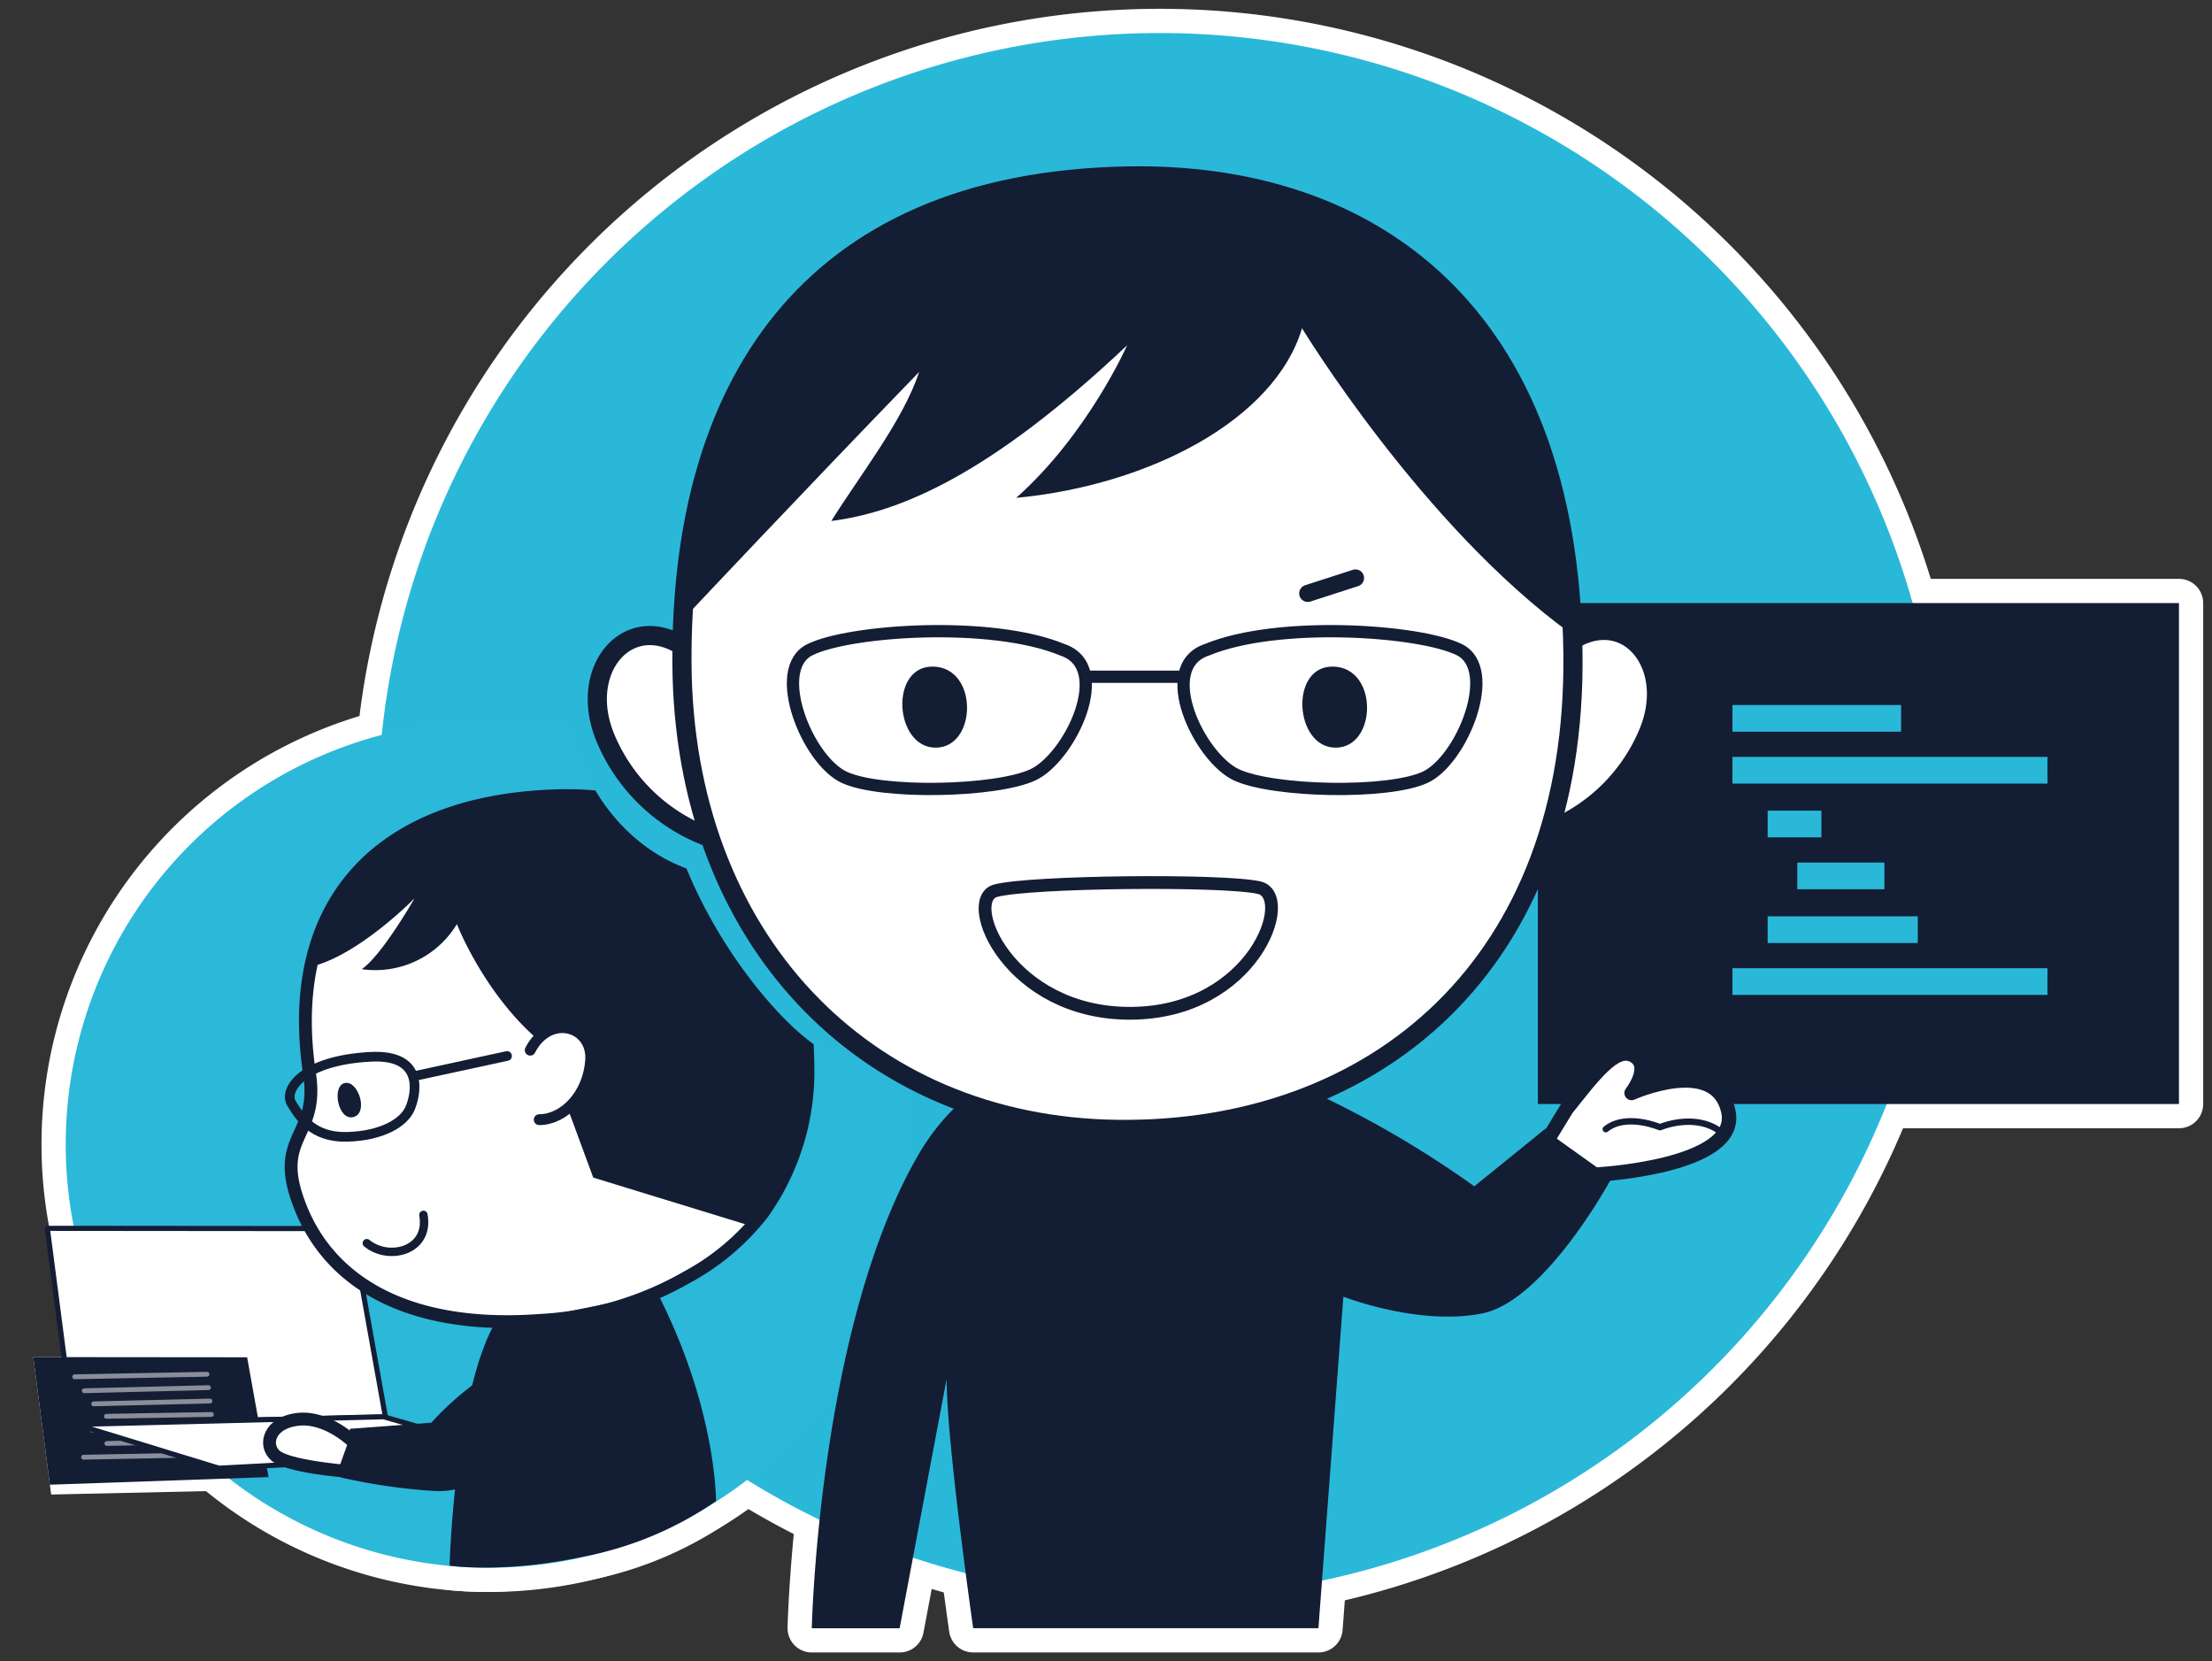 <svg xmlns="http://www.w3.org/2000/svg" xmlns:xlink="http://www.w3.org/1999/xlink" width="243.46" height="182.822" viewBox="0 0 243.46 182.822">
  <rect x="0" y="0" width="243.46" height="182.822" fill="#333333" stroke="none"/>
  <defs>
    <clipPath id="clip-path">
      <rect id="長方形_63" data-name="長方形 63" width="243.46" height="182.822" fill="none"/>
    </clipPath>
    <clipPath id="clip-path-2">
      <path id="パス_308" data-name="パス 308" d="M5.791,114.279l24.18-.531L27.362,99.177l-23.54-.022Z" transform="translate(-3.822 -99.155)" fill="none"/>
    </clipPath>
  </defs>
  <g id="グループ_162" data-name="グループ 162" transform="translate(-431 -2003)">
    <g id="グループ_3" data-name="グループ 3" transform="translate(9 -1486)">
      <g id="グループ_182" data-name="グループ 182" transform="translate(422 3489)">
        <g id="グループ_173" data-name="グループ 173">
          <g id="グループ_172" data-name="グループ 172" clip-path="url(#clip-path)">
            <path id="パス_305" data-name="パス 305" d="M202.666,88.759A86.091,86.091,0,1,1,116.575,2.668,86.09,86.09,0,0,1,202.666,88.759Z" transform="translate(11.074 0.969)" fill="none" stroke="#fff" stroke-linecap="round" stroke-linejoin="round" stroke-width="5.335"/>
            <path id="パス_306" data-name="パス 306" d="M98.475,104.8A46.584,46.584,0,1,1,51.891,58.212,46.585,46.585,0,0,1,98.475,104.8Z" transform="translate(1.928 21.147)" fill="none" stroke="#fff" stroke-linecap="round" stroke-linejoin="round" stroke-width="5.335"/>
          </g>
        </g>
        <g id="グループ_175" data-name="グループ 175" transform="translate(3.661 149.345)">
          <g id="グループ_174" data-name="グループ 174" clip-path="url(#clip-path-2)">
            <path id="パス_307" data-name="パス 307" d="M5.353,113.144l25.424-.884L29.114,97.628l-26.447.747Z" transform="translate(-3.773 -99.091)" fill="none" stroke="#fff" stroke-linecap="round" stroke-linejoin="round" stroke-width="5.335"/>
            <line id="線_49" data-name="線 49" y1="0.28" x2="14.564" transform="translate(4.561 1.888)" fill="none" stroke="#fff" stroke-linecap="round" stroke-linejoin="round" stroke-width="5.335"/>
            <line id="線_50" data-name="線 50" y1="0.342" x2="13.675" transform="translate(5.611 3.363)" fill="none" stroke="#fff" stroke-linecap="round" stroke-linejoin="round" stroke-width="5.335"/>
            <line id="線_51" data-name="線 51" y1="0.309" x2="12.797" transform="translate(6.651 4.837)" fill="none" stroke="#fff" stroke-linecap="round" stroke-linejoin="round" stroke-width="5.335"/>
            <line id="線_52" data-name="線 52" y1="0.203" x2="11.561" transform="translate(8.048 6.313)" fill="none" stroke="#fff" stroke-linecap="round" stroke-linejoin="round" stroke-width="5.335"/>
            <line id="線_53" data-name="線 53" y1="0.238" x2="13.303" transform="translate(6.467 7.787)" fill="none" stroke="#fff" stroke-linecap="round" stroke-linejoin="round" stroke-width="5.335"/>
            <line id="線_54" data-name="線 54" y1="0.242" x2="11.831" transform="translate(8.101 9.263)" fill="none" stroke="#fff" stroke-linecap="round" stroke-linejoin="round" stroke-width="5.335"/>
            <line id="線_55" data-name="線 55" y1="0.28" x2="14.564" transform="translate(5.53 10.738)" fill="none" stroke="#fff" stroke-linecap="round" stroke-linejoin="round" stroke-width="5.335"/>
          </g>
        </g>
        <g id="グループ_177" data-name="グループ 177">
          <g id="グループ_176" data-name="グループ 176" clip-path="url(#clip-path)">
            <path id="パス_309" data-name="パス 309" d="M21.855,120.027l32-1.7-13.877-3.964-33.841.849Z" transform="translate(2.23 41.545)" fill="none" stroke="#fff" stroke-linecap="round" stroke-linejoin="round" stroke-width="5.335"/>
            <path id="パス_310" data-name="パス 310" d="M75.412,110.169a26.878,26.878,0,0,0,4.955-16.7c-.278-21.057-12.511-29.7-27.694-29.224-19.924.628-29.918,12.194-27.14,30.615,1.085,7.189-4.248,6.726-.92,14.868s11.892,13.31,26.3,12.248a36.209,36.209,0,0,0,16.149-4.751A26.472,26.472,0,0,0,75.412,110.169Z" transform="translate(8.539 23.331)" fill="none" stroke="#fff" stroke-linecap="round" stroke-linejoin="round" stroke-width="5.335"/>
            <path id="パス_311" data-name="パス 311" d="M47.1,64.445s-18.407,1.416-21.947,18.69c5.239-1.275,11.327-7.5,11.327-7.5s-3.539,6.23-5.8,7.787A10.488,10.488,0,0,0,41.15,78.462s3.115,8.071,9.627,13.31l5.381,14.584,17.309,5.31a7.523,7.523,0,0,0,2.973-2.762c2.743-4.525,5.794-14.385,1.239-28.742C71.166,59.631,47.1,64.445,47.1,64.445Z" transform="translate(9.136 23.233)" fill="none" stroke="#fff" stroke-linecap="round" stroke-linejoin="round" stroke-width="5.335"/>
            <path id="パス_312" data-name="パス 312" d="M42.806,85.435c2.124-4.106,6.938-2.69,6.654,1.133s-2.973,6.514-5.663,6.514" transform="translate(15.55 30.135)" fill="none" stroke="#fff" stroke-linecap="round" stroke-linejoin="round" stroke-width="5.335"/>
            <path id="パス_313" data-name="パス 313" d="M32.313,85.312c-7.6.389-9.618,3.686-8.721,5.142s2.305,3.782,6.147,3.666,6.21-1.57,6.88-3.1S38.3,85.007,32.313,85.312Z" transform="translate(8.498 30.986)" fill="none" stroke="#fff" stroke-linecap="round" stroke-linejoin="round" stroke-width="5.335"/>
            <path id="パス_314" data-name="パス 314" d="M41.064,108.086c-4.248,8.071-4.767,26.283-4.767,26.283s5.851.915,14.935-1.032a38.263,38.263,0,0,0,14.388-6.071s.082-10.118-6.432-22.861Z" transform="translate(13.186 37.927)" fill="none" stroke="#fff" stroke-linecap="round" stroke-linejoin="round" stroke-width="5.335"/>
            <path id="パス_315" data-name="パス 315" d="M29.615,101.184c2.408,1.982,6.938.849,6.23-3.115" transform="translate(10.758 35.626)" fill="none" stroke="#fff" stroke-linecap="round" stroke-linejoin="round" stroke-width="5.335"/>
            <path id="パス_316" data-name="パス 316" d="M44.929,110.363a33.459,33.459,0,0,0-7.445,6.109l-8.95.672-1.042,5.347A63.786,63.786,0,0,0,38.065,124C43.018,124.18,51,118.8,51,118.8Z" transform="translate(9.987 40.092)" fill="none" stroke="#fff" stroke-linecap="round" stroke-linejoin="round" stroke-width="5.335"/>
            <path id="パス_317" data-name="パス 317" d="M31.129,117.2s-2.871-2.936-6.142-2.628-3.926,2.836-2.552,4.018,7.591,1.688,7.591,1.688Z" transform="translate(7.904 41.613)" fill="none" stroke="#fff" stroke-linecap="round" stroke-linejoin="round" stroke-width="5.335"/>
            <path id="パス_318" data-name="パス 318" d="M28.066,87.427c-1.487.284-.778,4.177.92,3.752S29.553,87.144,28.066,87.427Z" transform="translate(9.901 31.754)" fill="none" stroke="#fff" stroke-linecap="round" stroke-linejoin="round" stroke-width="5.335"/>
            <line id="線_56" data-name="線 56" x1="10.124" y2="2.195" transform="translate(45.684 116.208)" fill="none" stroke="#fff" stroke-linecap="round" stroke-linejoin="round" stroke-width="5.335"/>
            <path id="パス_319" data-name="パス 319" d="M65.629,65.92a51.32,51.32,0,0,0-.15-5.348l-19.785-3.9C47.029,67.083,53.35,72.965,58.952,74.98,63.412,85.826,71.3,94,74.623,95.27c4.721,1.8,8.319-19.335,8.319-19.335Z" transform="translate(16.599 20.588)" fill="none" stroke="#fff" stroke-linecap="round" stroke-linejoin="round" stroke-width="5.335"/>
            <path id="パス_320" data-name="パス 320" d="M65.629,65.92a51.32,51.32,0,0,0-.15-5.348l-19.785-3.9C47.029,67.083,53.35,72.965,58.952,74.98,63.412,85.826,71.3,94,74.623,95.27c4.721,1.8,8.319-19.335,8.319-19.335Z" transform="translate(16.599 20.588)" fill="none" stroke="#fff" stroke-linecap="round" stroke-linejoin="round" stroke-width="5.335"/>
            <path id="パス_321" data-name="パス 321" d="M65.629,65.92a51.32,51.32,0,0,0-.15-5.348l-19.785-3.9C47.029,67.083,53.35,72.965,58.952,74.98,63.412,85.826,71.3,94,74.623,95.27c4.721,1.8,8.319-19.335,8.319-19.335Z" transform="translate(16.599 20.588)" fill="none" stroke="#fff" stroke-linecap="round" stroke-linejoin="round" stroke-width="5.335"/>
            <rect id="長方形_64" data-name="長方形 64" width="70.56" height="55.128" transform="translate(169.263 66.367)" fill="none" stroke="#fff" stroke-linecap="round" stroke-linejoin="round" stroke-width="5.335"/>
            <rect id="長方形_65" data-name="長方形 65" width="18.562" height="2.938" transform="translate(190.678 77.585)" fill="none" stroke="#fff" stroke-linecap="round" stroke-linejoin="round" stroke-width="5.335"/>
            <rect id="長方形_66" data-name="長方形 66" width="34.678" height="2.938" transform="translate(190.677 83.296)" fill="none" stroke="#fff" stroke-linecap="round" stroke-linejoin="round" stroke-width="5.335"/>
            <rect id="長方形_67" data-name="長方形 67" width="34.678" height="2.938" transform="translate(190.677 106.551)" fill="none" stroke="#fff" stroke-linecap="round" stroke-linejoin="round" stroke-width="5.335"/>
            <rect id="長方形_68" data-name="長方形 68" width="5.915" height="2.938" transform="translate(194.554 89.211)" fill="none" stroke="#fff" stroke-linecap="round" stroke-linejoin="round" stroke-width="5.335"/>
            <rect id="長方形_69" data-name="長方形 69" width="16.523" height="2.938" transform="translate(194.553 100.839)" fill="none" stroke="#fff" stroke-linecap="round" stroke-linejoin="round" stroke-width="5.335"/>
            <rect id="長方形_70" data-name="長方形 70" width="9.587" height="2.938" transform="translate(197.818 94.923)" fill="none" stroke="#fff" stroke-linecap="round" stroke-linejoin="round" stroke-width="5.335"/>
            <path id="パス_322" data-name="パス 322" d="M146.329,93.417l-7.87,6.375A110.991,110.991,0,0,0,122,90.042C113.95,86.4,88.308,77.359,77.29,96.291s-11.75,52.134-11.75,52.134h9.668L80.379,121c0,7,2.923,27.421,2.923,27.421h38l2.744-36.483s8.312,3.242,15.274,1.846,14.207-14.826,14.207-14.826Z" transform="translate(23.809 30.759)" fill="none" stroke="#fff" stroke-linecap="round" stroke-linejoin="round" stroke-width="5.335"/>
            <path id="パス_323" data-name="パス 323" d="M59.486,53.981c-6.741-6.741-13.879.4-10.31,8.725a19.746,19.746,0,0,0,11.1,10.707" transform="translate(17.518 18.637)" fill="none" stroke="#fff" stroke-linecap="round" stroke-linejoin="round" stroke-width="5.335"/>
            <path id="パス_324" data-name="パス 324" d="M125.687,53.563c6.741-6.741,13.878.4,10.309,8.725A19.741,19.741,0,0,1,124.894,73" transform="translate(45.371 18.486)" fill="none" stroke="#fff" stroke-linecap="round" stroke-linejoin="round" stroke-width="5.335"/>
            <path id="パス_325" data-name="パス 325" d="M55.058,67.868c.188,30.014,19.86,50.959,48.016,51.263s50.5-17.968,50.048-52.479c-.493-37.405-22.221-53-49.188-52.44C68.543,14.944,54.869,37.854,55.058,67.868Z" transform="translate(20 5.158)" fill="none" stroke="#fff" stroke-linecap="round" stroke-linejoin="round" stroke-width="5.335"/>
            <path id="パス_326" data-name="パス 326" d="M80.693,72.142c3.709-1.012,25.068-1.236,29-.337s-.563,13.715-14.053,13.826S76.984,73.153,80.693,72.142Z" transform="translate(28.89 25.88)" fill="none" stroke="#fff" stroke-linecap="round" stroke-linejoin="round" stroke-width="5.335"/>
            <path id="パス_327" data-name="パス 327" d="M76.319,53.811c-4.934-.189-4.365,8.921.189,8.921S81.253,54,76.319,53.811Z" transform="translate(26.465 19.547)" fill="none" stroke="#fff" stroke-linecap="round" stroke-linejoin="round" stroke-width="5.335"/>
            <path id="パス_328" data-name="パス 328" d="M108.614,53.811c-4.934-.189-4.365,8.921.189,8.921S113.548,54,108.614,53.811Z" transform="translate(38.196 19.547)" fill="none" stroke="#fff" stroke-linecap="round" stroke-linejoin="round" stroke-width="5.335"/>
            <path id="パス_329" data-name="パス 329" d="M123.229,30.943c-2.975,10.02-16.708,17.269-31.46,18.667,7.884-6.995,12.208-16.786,12.208-16.786C88.9,47.052,78.972,51.2,71.422,52.153c3.134-5.026,7.91-11.053,9.666-16.4C67.923,49.339,55.281,62.795,55.281,62.795S52.984,14,104.359,14.258c45.441.225,48.811,40.467,48.385,50.235C136.394,52.6,123.229,30.943,123.229,30.943Z" transform="translate(20.076 5.179)" fill="none" stroke="#fff" stroke-linecap="round" stroke-linejoin="round" stroke-width="5.335"/>
            <path id="パス_330" data-name="パス 330" d="M93.667,52.995c-7.825-3.238-23.477-2.159-27.794,0s-.27,12.143,3.779,14.032,16.73,1.618,20.778-.27S99.334,54.884,93.667,52.995Z" transform="translate(23.257 18.509)" fill="none" stroke="#fff" stroke-linecap="round" stroke-linejoin="round" stroke-width="5.335"/>
            <path id="パス_331" data-name="パス 331" d="M98.132,52.995c7.825-3.238,23.477-2.159,27.794,0s.27,12.143-3.779,14.032-16.73,1.618-20.778-.27S92.465,54.884,98.132,52.995Z" transform="translate(34.712 18.509)" fill="none" stroke="#fff" stroke-linecap="round" stroke-linejoin="round" stroke-width="5.335"/>
            <line id="線_57" data-name="線 57" y1="1.696" x2="5.257" transform="translate(143.934 63.606)" fill="none" stroke="#fff" stroke-linecap="round" stroke-linejoin="round" stroke-width="5.335"/>
            <line id="線_58" data-name="線 58" x2="10.255" transform="translate(119.622 74.472)" fill="none" stroke="#fff" stroke-linecap="round" stroke-linejoin="round" stroke-width="5.335"/>
            <path id="パス_332" data-name="パス 332" d="M127.029,91.157c2.977-3.719,5.375-7.015,7.4-5.892,2.093,1.163-.225,4.123-.225,4.123s9.266-4.178,10.644,2.015-14.692,6.977-14.692,6.977l-5.246-3.746Z" transform="translate(45.376 30.893)" fill="none" stroke="#fff" stroke-linecap="round" stroke-linejoin="round" stroke-width="5.335"/>
            <path id="パス_333" data-name="パス 333" d="M142.005,91.465c-2.795-1.85-6.4-.3-6.4-.3s-3.719-1.6-5.963.215" transform="translate(47.097 32.883)" fill="none" stroke="#fff" stroke-linecap="round" stroke-linejoin="round" stroke-width="5.335"/>
            <path id="パス_334" data-name="パス 334" d="M202.666,88.759A86.091,86.091,0,1,1,116.575,2.668a86.09,86.09,0,0,1,86.091,86.091" transform="translate(11.074 0.969)" fill="#2ab8d9"/>
            <path id="パス_335" data-name="パス 335" d="M98.475,104.8A46.584,46.584,0,1,1,51.891,58.212,46.585,46.585,0,0,1,98.475,104.8" transform="translate(1.928 21.147)" fill="#2bb8d9"/>
            <path id="パス_336" data-name="パス 336" d="M3.822,99.155l33.5.03,3.714,20.741-34.414.755Z" transform="translate(1.388 36.02)" fill="#fff"/>
          </g>
        </g>
        <g id="グループ_179" data-name="グループ 179" transform="translate(3.661 149.345)">
          <g id="グループ_178" data-name="グループ 178" clip-path="url(#clip-path-2)">
            <path id="パス_337" data-name="パス 337" d="M5.353,113.144l25.424-.884L29.114,97.628l-26.447.747Z" transform="translate(-3.773 -99.091)" fill="#131d34"/>
            <line id="線_59" data-name="線 59" y1="0.28" x2="14.564" transform="translate(4.561 1.888)" fill="none" stroke="#898e9a" stroke-linecap="round" stroke-linejoin="round" stroke-width="0.531"/>
            <line id="線_60" data-name="線 60" y1="0.342" x2="13.675" transform="translate(5.611 3.363)" fill="none" stroke="#898e9a" stroke-linecap="round" stroke-linejoin="round" stroke-width="0.531"/>
            <line id="線_61" data-name="線 61" y1="0.309" x2="12.797" transform="translate(6.651 4.837)" fill="none" stroke="#898e9a" stroke-linecap="round" stroke-linejoin="round" stroke-width="0.531"/>
            <line id="線_62" data-name="線 62" y1="0.203" x2="11.561" transform="translate(8.048 6.313)" fill="none" stroke="#898e9a" stroke-linecap="round" stroke-linejoin="round" stroke-width="0.531"/>
            <line id="線_63" data-name="線 63" y1="0.238" x2="13.303" transform="translate(6.467 7.787)" fill="none" stroke="#898e9a" stroke-linecap="round" stroke-linejoin="round" stroke-width="0.531"/>
            <line id="線_64" data-name="線 64" y1="0.242" x2="11.831" transform="translate(8.101 9.263)" fill="none" stroke="#898e9a" stroke-linecap="round" stroke-linejoin="round" stroke-width="0.531"/>
            <line id="線_65" data-name="線 65" y1="0.28" x2="14.564" transform="translate(5.53 10.738)" fill="none" stroke="#898e9a" stroke-linecap="round" stroke-linejoin="round" stroke-width="0.531"/>
          </g>
        </g>
        <g id="グループ_181" data-name="グループ 181">
          <g id="グループ_180" data-name="グループ 180" clip-path="url(#clip-path)">
            <path id="パス_339" data-name="パス 339" d="M3.822,99.155l33.5.03,3.714,20.741-34.414.755Z" transform="translate(1.388 36.02)" fill="none" stroke="#131d34" stroke-linecap="round" stroke-linejoin="round" stroke-width="0.564"/>
            <path id="パス_340" data-name="パス 340" d="M21.855,120.027l32-1.7-13.877-3.964-33.841.849Z" transform="translate(2.23 41.545)" fill="#fff"/>
            <path id="パス_341" data-name="パス 341" d="M21.855,120.027l32-1.7-13.877-3.964-33.841.849Z" transform="translate(2.23 41.545)" fill="none" stroke="#131d34" stroke-linecap="round" stroke-linejoin="round" stroke-width="0.564"/>
            <path id="パス_342" data-name="パス 342" d="M75.412,110.169a26.878,26.878,0,0,0,4.955-16.7c-.278-21.057-12.511-29.7-27.694-29.224-19.924.628-29.918,12.194-27.14,30.615,1.085,7.189-4.248,6.726-.92,14.868s11.892,13.31,26.3,12.248a36.209,36.209,0,0,0,16.149-4.751,26.472,26.472,0,0,0,8.349-7.055" transform="translate(8.539 23.331)" fill="#fff"/>
            <path id="パス_343" data-name="パス 343" d="M75.412,110.169a26.878,26.878,0,0,0,4.955-16.7c-.278-21.057-12.511-29.7-27.694-29.224-19.924.628-29.918,12.194-27.14,30.615,1.085,7.189-4.248,6.726-.92,14.868s11.892,13.31,26.3,12.248a36.209,36.209,0,0,0,16.149-4.751A26.472,26.472,0,0,0,75.412,110.169Z" transform="translate(8.539 23.331)" fill="none" stroke="#131d34" stroke-linecap="round" stroke-linejoin="round" stroke-width="1.414"/>
            <path id="パス_344" data-name="パス 344" d="M47.1,64.445s-18.407,1.416-21.947,18.69c5.239-1.275,11.327-7.5,11.327-7.5s-3.539,6.23-5.8,7.787A10.488,10.488,0,0,0,41.15,78.462s3.115,8.071,9.627,13.31l5.381,14.584,17.309,5.31a7.523,7.523,0,0,0,2.973-2.762c2.743-4.525,5.794-14.385,1.239-28.742C71.166,59.631,47.1,64.445,47.1,64.445" transform="translate(9.136 23.233)" fill="#131d34"/>
            <path id="パス_345" data-name="パス 345" d="M42.806,85.435c2.124-4.106,6.938-2.69,6.654,1.133s-2.973,6.514-5.663,6.514" transform="translate(15.55 30.135)" fill="#fff"/>
            <path id="パス_346" data-name="パス 346" d="M42.806,85.435c2.124-4.106,6.938-2.69,6.654,1.133s-2.973,6.514-5.663,6.514" transform="translate(15.55 30.135)" fill="none" stroke="#131d34" stroke-linecap="round" stroke-linejoin="round" stroke-width="1.193"/>
            <path id="パス_347" data-name="パス 347" d="M32.313,85.312c-7.6.389-9.618,3.686-8.721,5.142s2.305,3.782,6.147,3.666,6.21-1.57,6.88-3.1S38.3,85.007,32.313,85.312Z" transform="translate(8.498 30.986)" fill="none" stroke="#131d34" stroke-linecap="round" stroke-linejoin="round" stroke-width="1.062"/>
            <path id="パス_348" data-name="パス 348" d="M41.064,108.086c-4.248,8.071-4.767,26.283-4.767,26.283s5.851.915,14.935-1.032a38.263,38.263,0,0,0,14.388-6.071s.082-10.118-6.432-22.861Z" transform="translate(13.186 37.927)" fill="#131d34"/>
            <path id="パス_349" data-name="パス 349" d="M29.615,101.184c2.408,1.982,6.938.849,6.23-3.115" transform="translate(10.758 35.626)" fill="#fff"/>
            <path id="パス_350" data-name="パス 350" d="M29.615,101.184c2.408,1.982,6.938.849,6.23-3.115" transform="translate(10.758 35.626)" fill="none" stroke="#131d34" stroke-linecap="round" stroke-linejoin="round" stroke-width="0.924"/>
            <path id="パス_351" data-name="パス 351" d="M44.929,110.363a33.459,33.459,0,0,0-7.445,6.109l-8.95.672-1.042,5.347A63.786,63.786,0,0,0,38.065,124C43.018,124.18,51,118.8,51,118.8Z" transform="translate(9.987 40.092)" fill="#131d34"/>
            <path id="パス_352" data-name="パス 352" d="M31.129,117.2s-2.871-2.936-6.142-2.628-3.926,2.836-2.552,4.018,7.591,1.688,7.591,1.688Z" transform="translate(7.904 41.613)" fill="#fff"/>
            <path id="パス_353" data-name="パス 353" d="M31.129,117.2s-2.871-2.936-6.142-2.628-3.926,2.836-2.552,4.018,7.591,1.688,7.591,1.688Z" transform="translate(7.904 41.613)" fill="none" stroke="#131d34" stroke-miterlimit="10" stroke-width="1.414"/>
            <path id="パス_354" data-name="パス 354" d="M28.066,87.427c-1.487.284-.778,4.177.92,3.752s.567-4.035-.92-3.752" transform="translate(9.901 31.754)" fill="#131d34"/>
            <line id="線_66" data-name="線 66" x1="10.124" y2="2.195" transform="translate(45.684 116.208)" fill="none" stroke="#131d34" stroke-linecap="round" stroke-linejoin="round" stroke-width="1.062"/>
            <path id="パス_355" data-name="パス 355" d="M65.629,65.92a51.32,51.32,0,0,0-.15-5.348l-19.785-3.9C47.029,67.083,53.35,72.965,58.952,74.98,63.412,85.826,71.3,94,74.623,95.27c4.721,1.8,8.319-19.335,8.319-19.335Z" transform="translate(16.599 20.588)" fill="#2ab8d9"/>
            <rect id="長方形_72" data-name="長方形 72" width="70.56" height="55.128" transform="translate(169.263 66.367)" fill="#131d34"/>
            <rect id="長方形_73" data-name="長方形 73" width="18.562" height="2.938" transform="translate(190.678 77.585)" fill="#2ab8d9"/>
            <rect id="長方形_74" data-name="長方形 74" width="34.678" height="2.938" transform="translate(190.677 83.296)" fill="#2ab8d9"/>
            <rect id="長方形_75" data-name="長方形 75" width="34.678" height="2.938" transform="translate(190.677 106.551)" fill="#2ab8d9"/>
            <rect id="長方形_76" data-name="長方形 76" width="5.915" height="2.938" transform="translate(194.554 89.211)" fill="#2ab8d9"/>
            <rect id="長方形_77" data-name="長方形 77" width="16.523" height="2.938" transform="translate(194.553 100.839)" fill="#2ab8d9"/>
            <rect id="長方形_78" data-name="長方形 78" width="9.587" height="2.938" transform="translate(197.818 94.923)" fill="#2ab8d9"/>
            <path id="パス_356" data-name="パス 356" d="M146.329,93.417l-7.87,6.375A110.991,110.991,0,0,0,122,90.042C113.95,86.4,88.308,77.359,77.29,96.291s-11.75,52.134-11.75,52.134h9.668L80.379,121c0,7,2.923,27.421,2.923,27.421h38l2.744-36.483s8.312,3.242,15.274,1.846,14.207-14.826,14.207-14.826Z" transform="translate(23.809 30.759)" fill="#131d34"/>
            <path id="パス_357" data-name="パス 357" d="M59.486,53.981c-6.741-6.741-13.879.4-10.31,8.725a19.746,19.746,0,0,0,11.1,10.707" transform="translate(17.518 18.637)" fill="#fff"/>
            <path id="パス_358" data-name="パス 358" d="M59.486,53.981c-6.741-6.741-13.879.4-10.31,8.725a19.746,19.746,0,0,0,11.1,10.707" transform="translate(17.518 18.637)" fill="none" stroke="#131d34" stroke-miterlimit="10" stroke-width="2.109"/>
            <path id="パス_359" data-name="パス 359" d="M125.687,53.563c6.741-6.741,13.878.4,10.309,8.725A19.741,19.741,0,0,1,124.894,73" transform="translate(45.371 18.486)" fill="#fff"/>
            <path id="パス_360" data-name="パス 360" d="M125.687,53.563c6.741-6.741,13.878.4,10.309,8.725A19.741,19.741,0,0,1,124.894,73" transform="translate(45.371 18.486)" fill="none" stroke="#131d34" stroke-miterlimit="10" stroke-width="2.109"/>
            <path id="パス_361" data-name="パス 361" d="M55.058,67.868c.188,30.014,19.86,50.959,48.016,51.263s50.5-17.968,50.048-52.479c-.493-37.405-22.221-53-49.188-52.44-35.391.732-49.064,23.642-48.876,53.656" transform="translate(20 5.158)" fill="#fff"/>
            <path id="パス_362" data-name="パス 362" d="M55.058,67.868c.188,30.014,19.86,50.959,48.016,51.263s50.5-17.968,50.048-52.479c-.493-37.405-22.221-53-49.188-52.44C68.543,14.944,54.869,37.854,55.058,67.868Z" transform="translate(20 5.158)" fill="none" stroke="#131d34" stroke-miterlimit="10" stroke-width="2.109"/>
            <path id="パス_363" data-name="パス 363" d="M80.693,72.142c3.709-1.012,25.068-1.236,29-.337s-.563,13.715-14.053,13.826-18.66-12.478-14.951-13.49" transform="translate(28.89 25.88)" fill="#fff"/>
            <path id="パス_364" data-name="パス 364" d="M80.693,72.142c3.709-1.012,25.068-1.236,29-.337s-.563,13.715-14.053,13.826S76.984,73.153,80.693,72.142Z" transform="translate(28.89 25.88)" fill="none" stroke="#131d34" stroke-linecap="round" stroke-linejoin="round" stroke-width="1.406"/>
            <path id="パス_365" data-name="パス 365" d="M76.319,53.811c-4.934-.189-4.365,8.921.189,8.921s4.744-8.73-.189-8.921" transform="translate(26.465 19.547)" fill="#131d34"/>
            <path id="パス_366" data-name="パス 366" d="M108.614,53.811c-4.934-.189-4.365,8.921.189,8.921s4.744-8.73-.189-8.921" transform="translate(38.196 19.547)" fill="#131d34"/>
            <path id="パス_367" data-name="パス 367" d="M123.229,30.943c-2.975,10.02-16.708,17.269-31.46,18.667,7.884-6.995,12.208-16.786,12.208-16.786C88.9,47.052,78.972,51.2,71.422,52.153c3.134-5.026,7.91-11.053,9.666-16.4C67.923,49.339,55.281,62.795,55.281,62.795S52.984,14,104.359,14.258c45.441.225,48.811,40.467,48.385,50.235-16.35-11.892-29.515-33.55-29.515-33.55" transform="translate(20.076 5.179)" fill="#131d34"/>
            <path id="パス_368" data-name="パス 368" d="M93.667,52.995c-7.825-3.238-23.477-2.159-27.794,0s-.27,12.143,3.779,14.032,16.73,1.618,20.778-.27S99.334,54.884,93.667,52.995Z" transform="translate(23.257 18.509)" fill="none" stroke="#131d34" stroke-linecap="round" stroke-linejoin="round" stroke-width="1.35"/>
            <path id="パス_369" data-name="パス 369" d="M98.132,52.995c7.825-3.238,23.477-2.159,27.794,0s.27,12.143-3.779,14.032-16.73,1.618-20.778-.27S92.465,54.884,98.132,52.995Z" transform="translate(34.712 18.509)" fill="none" stroke="#131d34" stroke-linecap="round" stroke-linejoin="round" stroke-width="1.35"/>
            <line id="線_67" data-name="線 67" y1="1.696" x2="5.257" transform="translate(143.934 63.606)" fill="#fff"/>
            <line id="線_68" data-name="線 68" y1="1.696" x2="5.257" transform="translate(143.934 63.606)" fill="none" stroke="#131d34" stroke-linecap="round" stroke-linejoin="round" stroke-width="1.884"/>
            <line id="線_69" data-name="線 69" x2="10.255" transform="translate(119.622 74.472)" fill="none" stroke="#131d34" stroke-linecap="round" stroke-linejoin="round" stroke-width="1.35"/>
            <path id="パス_370" data-name="パス 370" d="M127.029,91.157c2.977-3.719,5.375-7.015,7.4-5.892,2.093,1.163-.225,4.123-.225,4.123s9.266-4.178,10.644,2.015-14.692,6.977-14.692,6.977l-5.246-3.746Z" transform="translate(45.376 30.893)" fill="#fff"/>
            <path id="パス_371" data-name="パス 371" d="M127.029,91.157c2.977-3.719,5.375-7.015,7.4-5.892,2.093,1.163-.225,4.123-.225,4.123s9.266-4.178,10.644,2.015-14.692,6.977-14.692,6.977l-5.246-3.746Z" transform="translate(45.376 30.893)" fill="none" stroke="#131d34" stroke-linecap="round" stroke-linejoin="round" stroke-width="1.59"/>
            <path id="パス_372" data-name="パス 372" d="M142.005,91.465c-2.795-1.85-6.4-.3-6.4-.3s-3.719-1.6-5.963.215" transform="translate(47.097 32.883)" fill="none" stroke="#131d34" stroke-linecap="round" stroke-linejoin="round" stroke-width="0.703"/>
          </g>
        </g>
      </g>
    </g>
  </g>
</svg>
